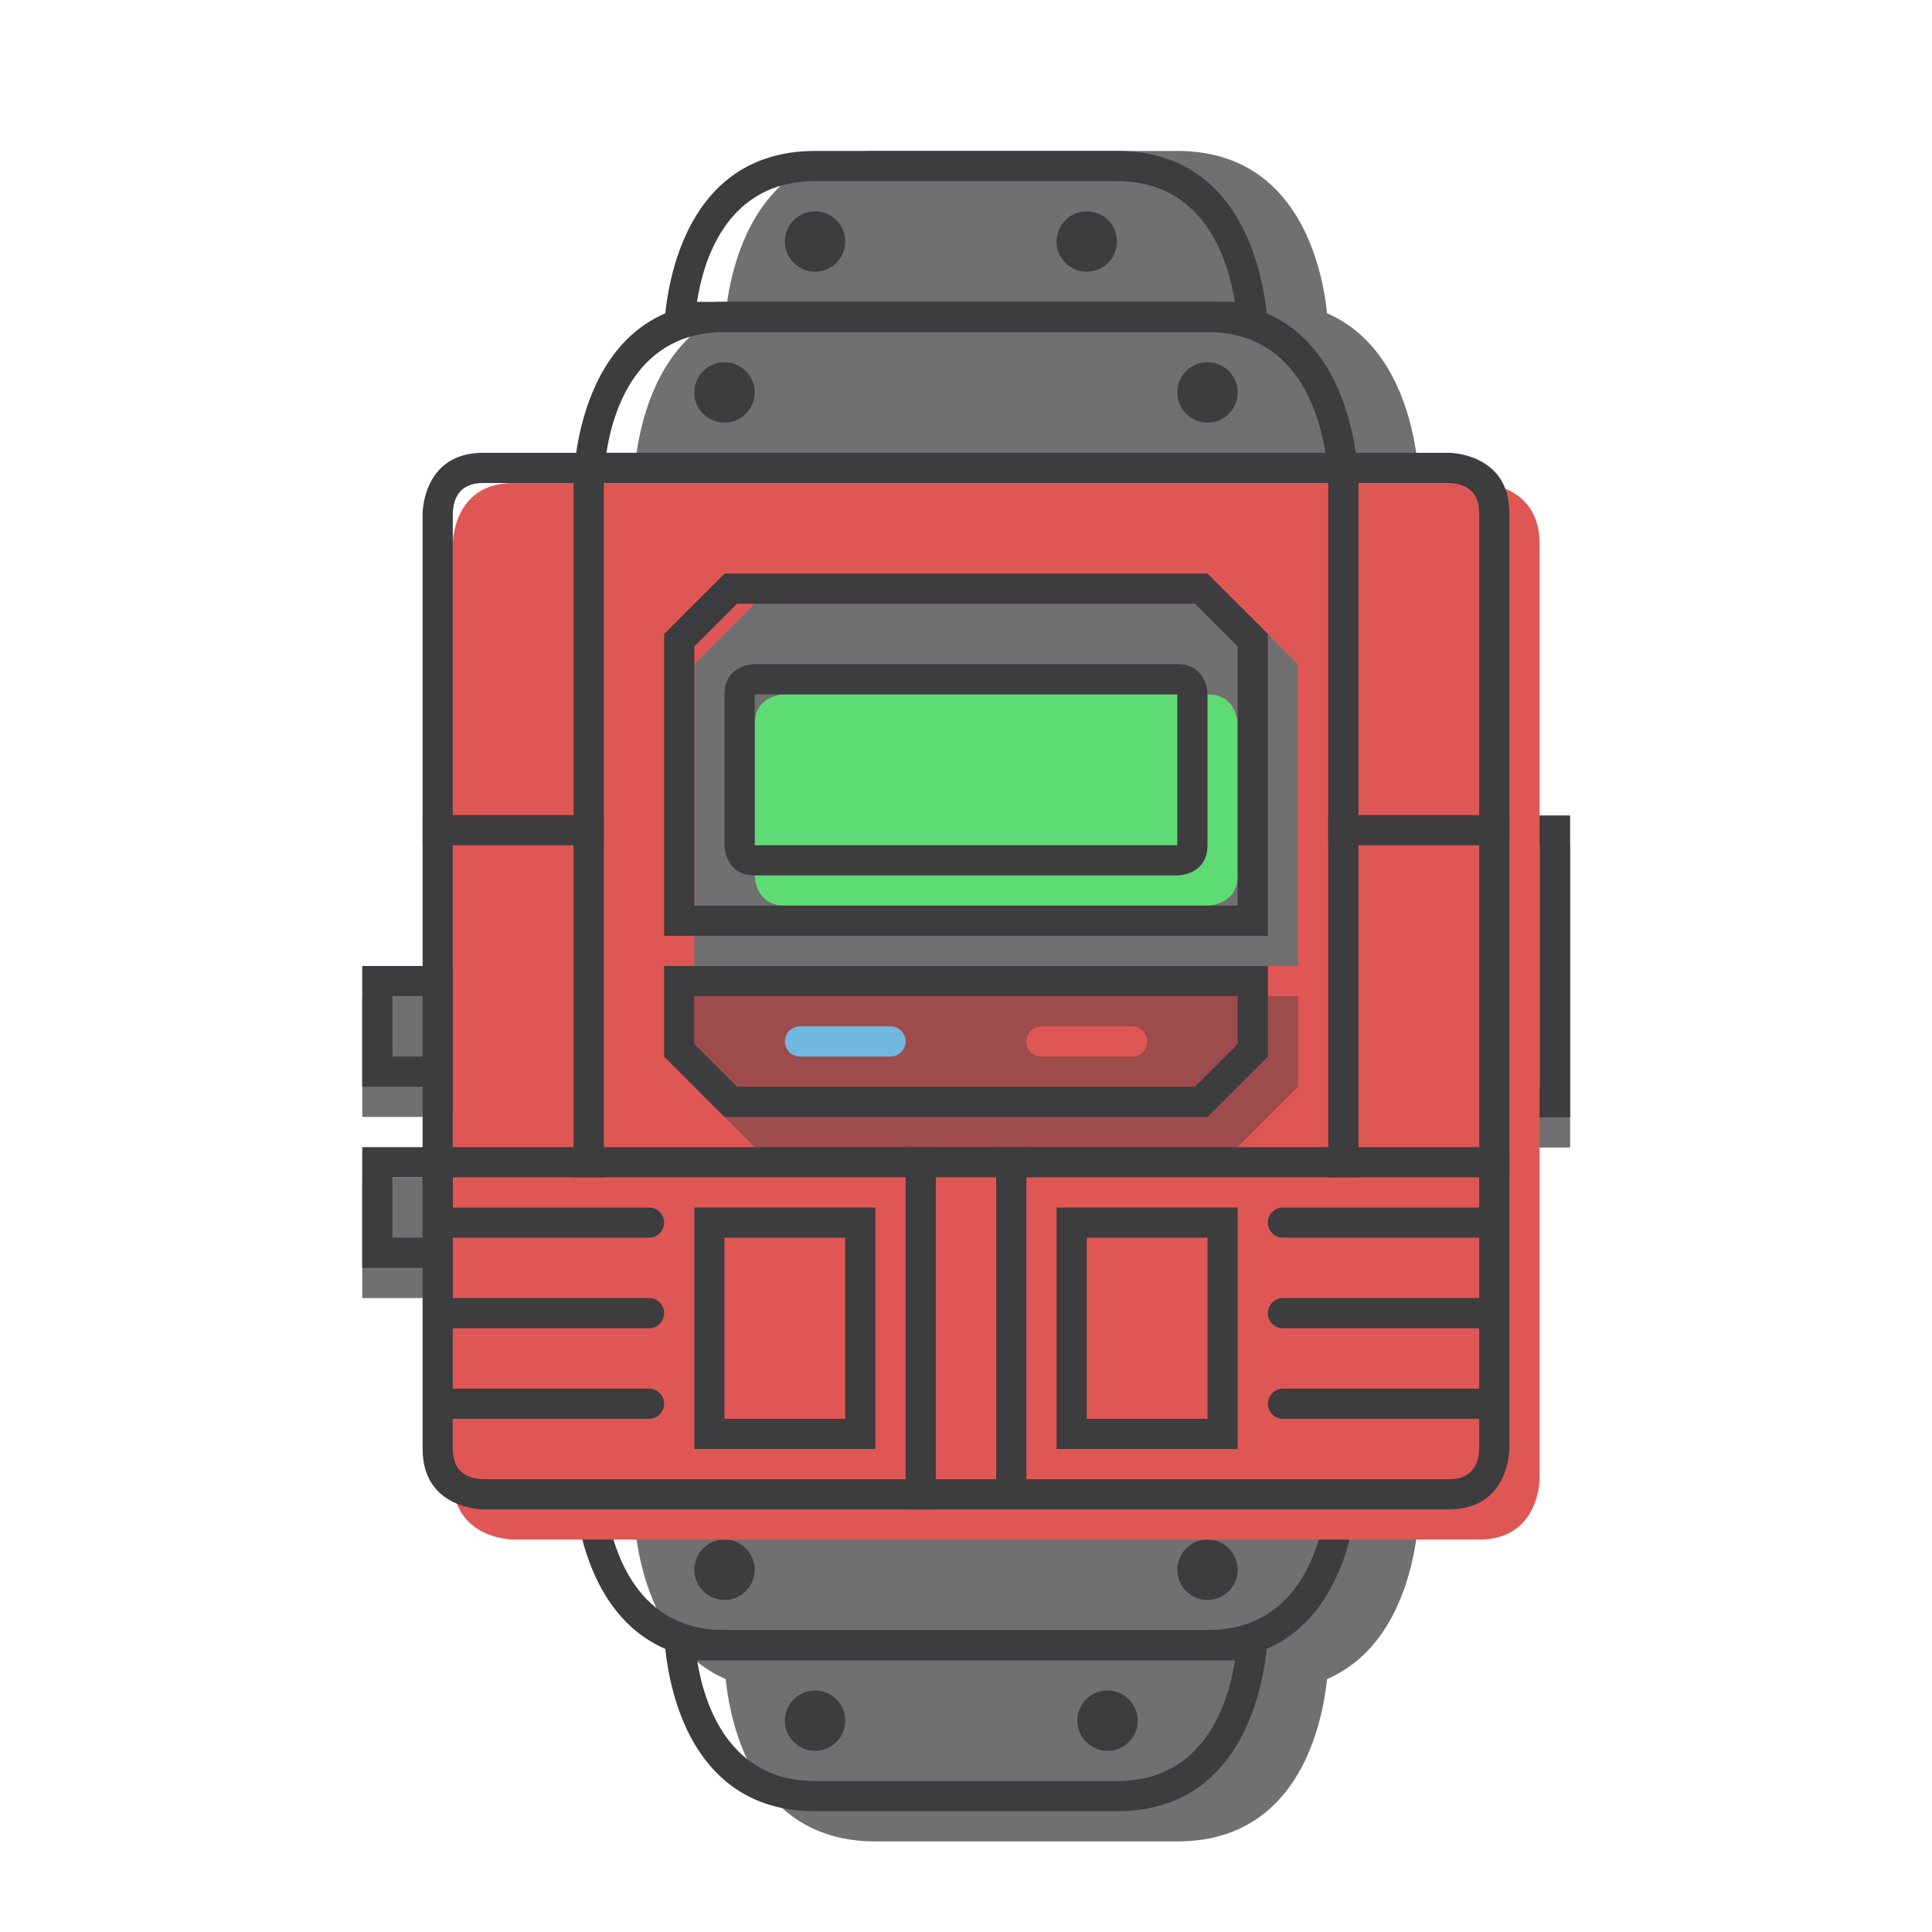 <?xml version="1.0" encoding="utf-8"?>
<!-- Generator: Adobe Illustrator 16.0.0, SVG Export Plug-In . SVG Version: 6.00 Build 0)  -->
<!DOCTYPE svg PUBLIC "-//W3C//DTD SVG 1.1//EN" "http://www.w3.org/Graphics/SVG/1.1/DTD/svg11.dtd">
<svg version="1.1" id="Capa_1" xmlns="http://www.w3.org/2000/svg" xmlns:xlink="http://www.w3.org/1999/xlink" x="0px" y="0px"
	 width="64px" height="64px" viewBox="0 0 64 64" enable-background="new 0 0 64 64" xml:space="preserve">
<g>
	<rect x="49.013" y="28.013" fill="#707070" width="3" height="10"/>
</g>
<g>
	<rect x="12" y="33" fill="#707070" width="3" height="4"/>
</g>
<g>
	<rect x="12" y="39" fill="#707070" width="3" height="4"/>
</g>
<g>
	<path fill="#3D3C3E" d="M14,33v2h-1v-2H14 M15,32h-3v4h3V32L15,32z"/>
</g>
<g>
	<path fill="#3D3C3E" d="M14,39v2h-1v-2H14 M15,38h-3v4h3V38L15,38z"/>
</g>
<g>
	<path fill="#707070" d="M47,50c0,0,0,6-5,6s-8,0-8,0s-3,0-8,0s-5-6-5-6H47z"/>
</g>
<g>
	<path fill="#707070" d="M44,55c0,0,0,6-5,6s-5,0-5,0s0,0-5,0s-5-6-5-6H44z"/>
</g>
<g>
	<path fill="#707070" d="M47,16c0,0,0-6-5-6s-8,0-8,0s-3,0-8,0s-5,6-5,6H47z"/>
</g>
<g>
	<path fill="#707070" d="M44,11c0,0,0-6-5-6s-5,0-5,0s0,0-5,0s-5,6-5,6H44z"/>
</g>
<g>
	<path fill="#3D3C3E" d="M43.912,50c-0.228,1.462-1.035,4-3.912,4h-8h-8c-2.858,0-3.674-2.538-3.907-4H43.912 M45,49H19c0,0,0,6,5,6
		s8,0,8,0s3,0,8,0S45,49,45,49L45,49z"/>
</g>
<g>
	<path fill="#3D3C3E" d="M40.912,55c-0.228,1.462-1.035,4-3.912,4h-5h-5c-2.858,0-3.674-2.538-3.907-4H40.912 M42,54H22c0,0,0,6,5,6
		s5,0,5,0s0,0,5,0S42,54,42,54L42,54z"/>
</g>
<g>
	<path fill="#3D3C3E" d="M40,11c2.858,0,3.674,2.538,3.907,4H20.088c0.227-1.462,1.035-4,3.912-4h8H40 M40,10c-5,0-8,0-8,0s-3,0-8,0
		s-5,6-5,6h26C45,16,45,10,40,10L40,10z"/>
</g>
<g>
	<path fill="#3D3C3E" d="M37,6c2.858,0,3.674,2.538,3.907,4H23.088C23.315,8.538,24.123,6,27,6h5H37 M37,5c-5,0-5,0-5,0s0,0-5,0
		s-5,6-5,6h20C42,11,42,5,37,5L37,5z"/>
</g>
<circle fill="#3D3C3E" cx="24" cy="13" r="1"/>
<circle fill="#3D3C3E" cx="40" cy="13" r="1"/>
<circle fill="#3D3C3E" cx="24" cy="52" r="1"/>
<circle fill="#3D3C3E" cx="40" cy="52" r="1"/>
<circle fill="#3D3C3E" cx="36" cy="8" r="1"/>
<circle fill="#3D3C3E" cx="27" cy="8" r="1"/>
<circle fill="#3D3C3E" cx="36.688" cy="57" r="1"/>
<circle fill="#3D3C3E" cx="27" cy="57" r="1"/>
<g>
	<path fill="#3D3C3E" d="M51.013,28.013v8h-1v-8H51.013 M52.013,27.013h-3v10h3V27.013L52.013,27.013z"/>
</g>
<g>
	<path fill="#DF5754" d="M15,18c0,0,0-2,2-2h32c0,0,2,0,2,2v31c0,0,0,2-2,2s-32,0-32,0s-2,0-2-2V18z"/>
</g>
<rect x="14" y="38" fill="#3D3C3E" width="36" height="1"/>
<rect x="19" y="16" fill="#3D3C3E" width="1" height="23"/>
<rect x="44" y="16" fill="#3D3C3E" width="1" height="23"/>
<g>
	<polygon fill="#707070" points="23,32 43,32 43,22 41,20 25,20 23,22 	"/>
</g>
<rect x="14" y="27" fill="#3D3C3E" width="6" height="1"/>
<rect x="44" y="27" fill="#3D3C3E" width="6" height="1"/>
<g opacity="0.4">
	<polygon fill="#3D3C3E" points="23,33 43,33 43,36 41,38 25,38 23,36 	"/>
</g>
<g>
	<path fill="#3D3C3E" d="M41,33v1.586L39.586,36H24.414L23,34.586V33H41 M42,32H22v3l2,2h16l2-2V32L42,32z"/>
</g>
<rect x="30" y="38" fill="#3D3C3E" width="1" height="12"/>
<rect x="33" y="38" fill="#3D3C3E" width="1" height="11"/>
<g>
	<path fill="#3D3C3E" d="M28,41v6h-4v-6H28 M29,40h-6v8h6V40L29,40z"/>
</g>
<g>
	<path fill="#3D3C3E" d="M40,41v6h-4v-6H40 M41,40h-6v8h6V40L41,40z"/>
</g>
<path fill="#3D3C3E" d="M14,40.5c0-0.276,0.224-0.5,0.5-0.5h7c0.276,0,0.5,0.224,0.5,0.5l0,0c0,0.276-0.224,0.5-0.5,0.5h-7
	C14.224,41,14,40.776,14,40.5L14,40.5z"/>
<path fill="#3D3C3E" d="M14,43.5c0-0.276,0.224-0.5,0.5-0.5h7c0.276,0,0.5,0.224,0.5,0.5l0,0c0,0.276-0.224,0.5-0.5,0.5h-7
	C14.224,44,14,43.776,14,43.5L14,43.5z"/>
<path fill="#3D3C3E" d="M14,46.5c0-0.276,0.224-0.5,0.5-0.5h7c0.276,0,0.5,0.224,0.5,0.5l0,0c0,0.276-0.224,0.5-0.5,0.5h-7
	C14.224,47,14,46.776,14,46.5L14,46.5z"/>
<path fill="#3D3C3E" d="M42,40.5c0-0.276,0.224-0.5,0.5-0.5h7c0.276,0,0.5,0.224,0.5,0.5l0,0c0,0.276-0.224,0.5-0.5,0.5h-7
	C42.224,41,42,40.776,42,40.5L42,40.5z"/>
<path fill="#3D3C3E" d="M42,43.5c0-0.276,0.224-0.5,0.5-0.5h7c0.276,0,0.5,0.224,0.5,0.5l0,0c0,0.276-0.224,0.5-0.5,0.5h-7
	C42.224,44,42,43.776,42,43.5L42,43.5z"/>
<path fill="#3D3C3E" d="M42,46.5c0-0.276,0.224-0.5,0.5-0.5h7c0.276,0,0.5,0.224,0.5,0.5l0,0c0,0.276-0.224,0.5-0.5,0.5h-7
	C42.224,47,42,46.776,42,46.5L42,46.5z"/>
<g>
	<path fill="#5FDB76" d="M25,29c0,0,0,1,1,1h14c0,0,1,0,1-1v-5c0,0,0-1-1-1H26c0,0-1,0-1,1V29z"/>
</g>
<g>
	<path fill="#3D3C3E" d="M39,23v5v0H25c0,0,0,0,0,0l0,0v-5c0,0,0,0,0,0H39L39,23L39,23 M39,22H25c0,0-1,0-1,1v5c0,0,0,1,1,1h14
		c0,0,1,0,1-1v-5C40,23,40,22,39,22L39,22z"/>
</g>
<g>
	<path fill="#3D3C3E" d="M47.992,16C48.453,16.013,49,16.197,49,17v30.988C48.988,48.45,48.806,49,48,49H16.012
		C15.55,48.988,15,48.806,15,48V17.012C15.012,16.55,15.195,16,16,16H47.992 M48,15H16c-2,0-2,2-2,2v31c0,2,2,2,2,2s30,0,32,0
		s2-2,2-2V17C50,15,48,15,48,15L48,15z"/>
</g>
<g>
	<path fill="#3D3C3E" d="M39.586,20L41,21.414V30H23v-8.586L24.414,20H39.586 M40,19H24l-2,2v10h20V21L40,19L40,19z"/>
</g>
<path fill="#70B8E0" d="M30,34.5c0-0.276-0.224-0.5-0.5-0.5h-3c-0.276,0-0.5,0.224-0.5,0.5l0,0c0,0.276,0.224,0.5,0.5,0.5h3
	C29.776,35,30,34.776,30,34.5L30,34.5z"/>
<path fill="#DF5754" d="M38,34.5c0-0.276-0.224-0.5-0.5-0.5h-3c-0.276,0-0.5,0.224-0.5,0.5l0,0c0,0.276,0.224,0.5,0.5,0.5h3
	C37.776,35,38,34.776,38,34.5L38,34.5z"/>
</svg>
